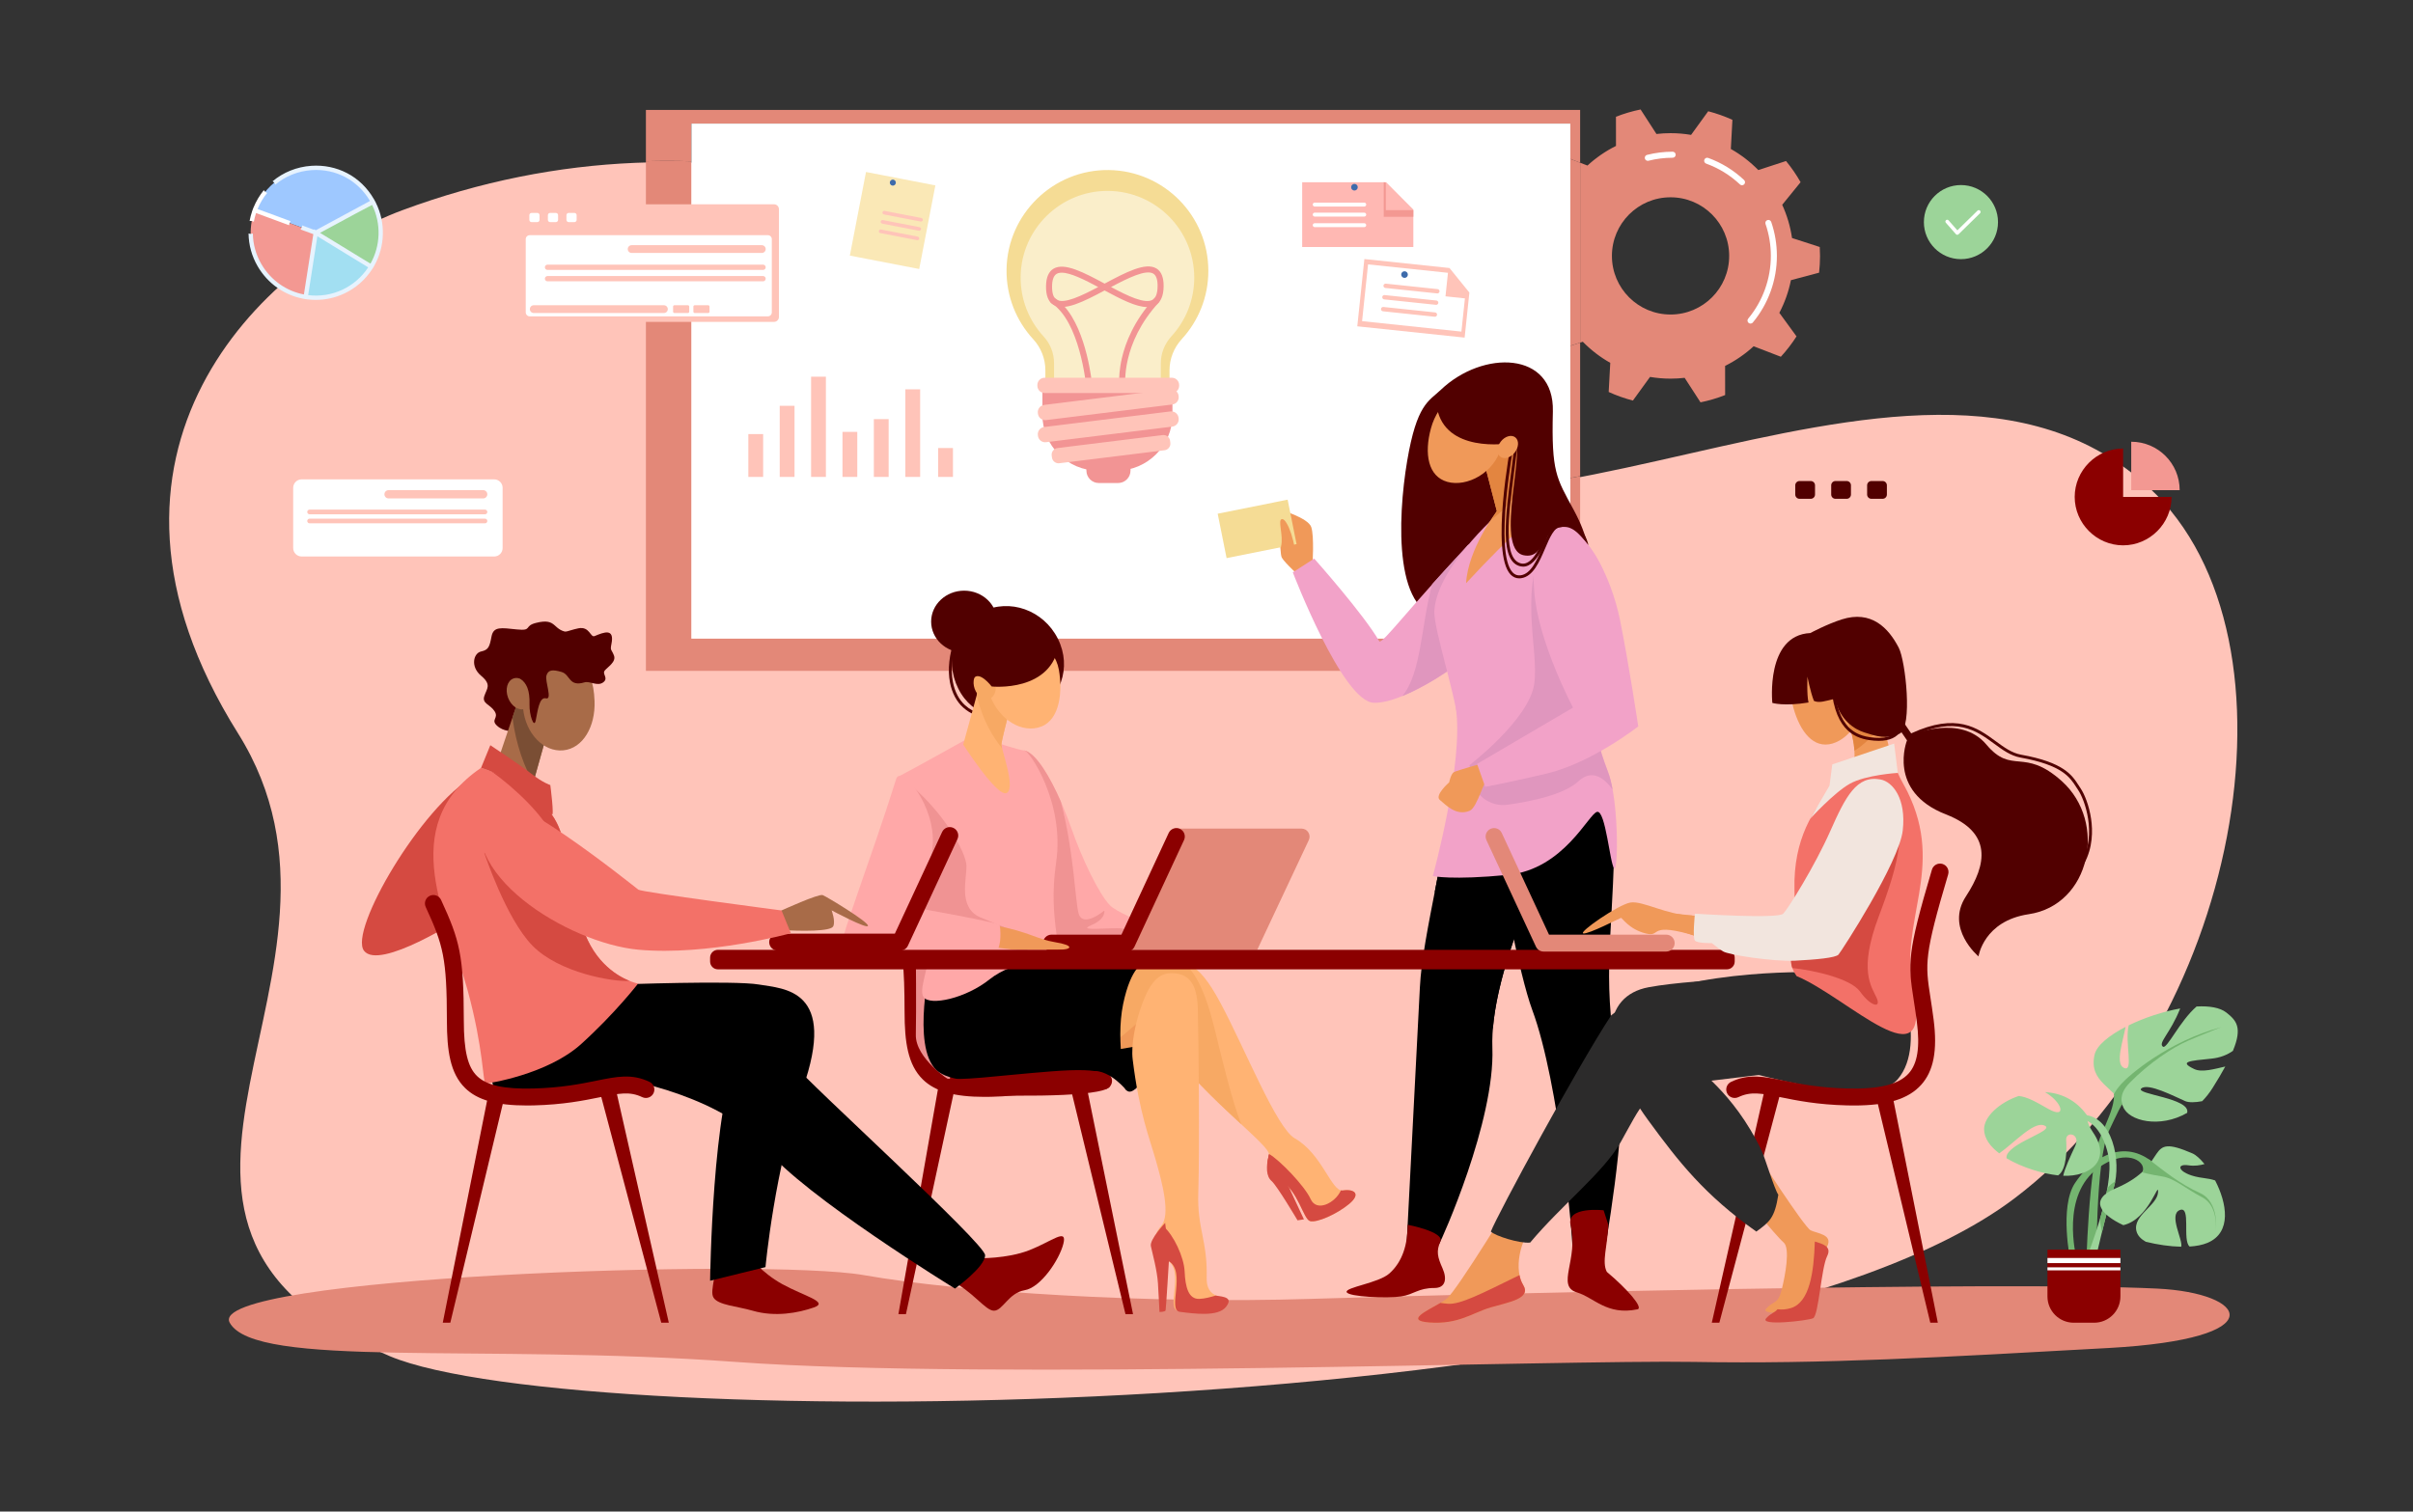 <svg width="699" height="438" viewBox="0 0 699 438" fill="none" xmlns="http://www.w3.org/2000/svg">
<rect x="0" y="0" width="699" height="438" fill="#333333" stroke="none"/>
<g clip-path="url(#clip0)">
<path d="M-1 437.5H699V-1.86265e-06H-1V437.5Z" fill="none"/>
<path d="M116.552 60.916C206.787 27.417 298.499 57.033 360.7 121.538C391.808 153.801 440.013 142.653 489.092 131.506C538.141 120.365 588.063 109.226 622.668 141.416C669.914 185.365 648.272 298.361 583.49 347.303C495.434 413.826 167.391 415.823 112.962 392.996C19.953 353.988 112.368 281.752 68.953 212.506C17.732 130.813 76.676 75.719 116.552 60.916Z" fill="#FFC4B9"/>
<path d="M624.916 373.396C579.746 371.187 426.091 374.927 379.359 376.386C332.627 377.844 278.382 374.461 250.206 369.488C222.029 364.513 59.154 369.911 66.545 383.285C73.936 396.658 139.113 389.268 213.025 394.642C286.936 400.018 453.165 393.97 490.663 394.642C528.158 395.314 562.542 393.298 610.863 390.61C659.184 387.924 651.097 374.675 624.916 373.396" fill="#E38878"/>
<path d="M492.604 116.584L488.01 109.485C486.67 109.639 485.308 109.719 483.926 109.719C481.899 109.719 479.915 109.548 477.981 109.222L473.02 116.07C470.592 115.44 468.247 114.603 466.006 113.583L466.462 105.141C463.526 103.484 460.85 101.421 458.509 99.028L457.737 99.281V47.153L459.858 47.971C462.318 45.708 465.099 43.788 468.123 42.285L468.113 33.831C470.403 32.933 472.789 32.222 475.249 31.722L479.843 38.822C481.183 38.669 482.545 38.587 483.926 38.587C485.952 38.587 487.938 38.759 489.872 39.086L494.833 32.238C497.261 32.868 499.606 33.703 501.847 34.725L501.391 43.165C504.325 44.824 507.001 46.887 509.344 49.28L517.379 46.658C518.954 48.571 520.366 50.624 521.598 52.792L516.271 59.346C517.65 62.354 518.621 65.584 519.115 68.972L527.149 71.571C527.2 72.425 527.228 73.286 527.228 74.154C527.228 75.797 527.133 77.419 526.955 79.016L518.796 81.187C518.124 84.535 516.981 87.711 515.443 90.648L520.417 97.476C519.073 99.575 517.552 101.547 515.877 103.377L507.995 100.336C505.535 102.6 502.754 104.52 499.728 106.023L499.739 114.476C497.45 115.375 495.064 116.084 492.604 116.584V116.584ZM483.926 57.17C474.546 57.17 466.942 64.774 466.942 74.154C466.942 83.534 474.546 91.138 483.926 91.138C493.306 91.138 500.909 83.534 500.909 74.154C500.909 64.774 493.306 57.17 483.926 57.17Z" fill="#E38878"/>
<path d="M507.09 93.765C506.892 93.765 506.694 93.698 506.53 93.562C506.159 93.254 506.108 92.701 506.418 92.33C510.649 87.241 512.98 80.785 512.98 74.154C512.98 70.978 512.462 67.859 511.437 64.886C511.279 64.43 511.523 63.932 511.979 63.775C512.436 63.617 512.935 63.859 513.092 64.316C514.179 67.474 514.73 70.784 514.73 74.154C514.73 81.193 512.256 88.046 507.764 93.448C507.59 93.656 507.34 93.765 507.09 93.765" fill="white"/>
<path d="M504.63 53.68C504.415 53.68 504.199 53.599 504.03 53.442C501.186 50.762 497.891 48.732 494.239 47.408C493.784 47.243 493.549 46.741 493.714 46.286C493.878 45.833 494.38 45.598 494.835 45.763C498.713 47.17 502.212 49.324 505.23 52.168C505.582 52.498 505.598 53.051 505.267 53.403C505.095 53.587 504.863 53.68 504.63 53.68" fill="white"/>
<path d="M477.338 46.6C476.946 46.6 476.591 46.336 476.489 45.939C476.372 45.47 476.656 44.994 477.125 44.876C479.534 44.267 482.028 43.959 484.536 43.959C485.02 43.959 485.411 44.351 485.411 44.834C485.411 45.317 485.02 45.709 484.536 45.709C482.171 45.709 479.823 46 477.552 46.572C477.48 46.591 477.408 46.6 477.338 46.6" fill="white"/>
<path d="M454.901 138.502V100.205L457.736 99.281V137.976C456.791 138.154 455.843 138.331 454.901 138.502V138.502ZM457.736 47.154L454.901 46.06V35.814H200.29V46.745C197.982 46.669 195.66 46.631 193.341 46.631C191.264 46.631 189.19 46.661 187.106 46.722V31.847H457.736V47.154Z" fill="#E38878"/>
<path d="M457.736 194.4H187.106V46.721C189.19 46.66 191.264 46.63 193.341 46.63C195.66 46.63 197.982 46.669 200.29 46.744V185.041H454.901V138.502C455.843 138.33 456.791 138.154 457.736 137.975V194.4" fill="#E38878"/>
<path d="M454.901 100.205V46.06L457.736 47.154V99.281L454.901 100.205Z" fill="#E38878"/>
<path d="M200.291 185.041H454.901V35.813H200.291V185.041Z" fill="white"/>
<path d="M417.403 112.934C429.537 101.384 450.275 101.647 449.837 119.234C449.4 136.822 450.852 138.475 455.845 147.701C473.17 179.714 435.195 177.831 419.357 178.881C403.52 179.931 404.832 150.094 407.632 133.556C410.432 117.019 413.852 116.315 417.403 112.934Z" fill="#510000"/>
<path d="M423.059 213.777C419.169 246.444 412.1 270.592 411.313 286.08C410.525 301.565 407.375 362.544 407.375 362.544C407.375 362.544 416.038 361.938 416.825 360.626C417.613 359.313 433.1 324.928 432.313 303.665C431.525 282.405 447.781 250.077 447.781 250.077L443.861 218.358L423.059 213.777Z" fill="black"/>
<path d="M426.795 227.997L420.712 230.543C419.058 240.901 417.222 250.215 415.612 258.477C425.293 264.735 430.293 285.588 432.437 298.336C433.529 284.07 440.259 266.833 444.435 257.301L426.795 227.997Z" fill="black"/>
<path d="M454.886 210.483C454.886 210.483 467.997 227.208 467.585 246.181C466.961 275.065 463.811 283.311 469.292 313.597C471.432 325.425 464.567 364.119 464.567 364.119C464.567 364.119 458.702 364.578 455.552 363.01C455.815 360.168 451.762 313.919 443.869 292.66C440.046 282.364 434.675 253.531 431.787 236.994C428.9 220.458 428.375 217.045 429.425 217.045C430.475 217.045 454.886 210.483 454.886 210.483" fill="black"/>
<path d="M380.187 164.034C380.187 164.034 380.769 155.381 379.837 152.708C378.902 150.034 370.852 147.702 370.852 147.702C370.852 147.702 370.502 160.069 371.319 161.584C372.136 163.102 376.919 167.419 376.919 167.419L380.187 164.034" fill="#F09959"/>
<path d="M425.451 157.73C407.02 177.569 401.003 185.917 399.603 185.917C395.228 178.194 380.698 161.861 380.698 161.861L374.501 165.844C374.501 165.844 388.82 203.254 397.92 203.641C407.02 204.027 425.516 190.74 425.75 189.214C425.985 187.688 425.451 157.73 425.451 157.73" fill="#F2A2C8"/>
<path d="M406.227 201.702C415.245 198.03 425.575 190.351 425.75 189.214C425.984 187.688 425.451 157.729 425.451 157.729C421.433 162.055 417.926 165.891 414.881 169.246C411.579 181.542 411.796 194.931 406.227 201.702Z" fill="#E096BE"/>
<path d="M444.177 144.669C444.177 144.669 461.815 153.51 465.665 169.161C469.515 184.809 458.123 204.145 456.723 214.463C455.323 224.781 423.125 226.596 423.125 215.551C423.125 204.962 415.057 182.487 415.512 176.761C416.581 163.328 436.216 146.873 436.216 146.873L444.177 144.669Z" fill="#F2A2C8"/>
<path d="M439.052 124.395L446.624 147.745C446.624 147.745 438.539 153.984 424.702 168.994C425.239 159.005 433.608 148.118 433.608 148.118L427.88 126.068L439.052 124.395" fill="#F09959"/>
<path d="M442.583 135.285L439.052 124.395L427.879 126.068L433.607 148.118C433.607 148.118 433.047 149.009 432.223 150.411C437.618 146.405 440.93 141.421 442.583 135.285Z" fill="#E38540"/>
<path d="M434.879 129.665C432.837 137.095 424.929 141.187 419.308 139.641C413.689 138.096 412.486 131.502 414.529 124.072C416.571 116.641 422.783 111.869 428.402 113.414C434.022 114.958 436.921 122.234 434.879 129.665" fill="#F09959"/>
<path d="M421.717 205.081C424.169 220.619 415.064 253.861 415.064 253.861C415.064 253.861 420.494 255.094 436.769 253.519C453.044 251.944 460.219 235.701 462.669 235.248C465.119 234.794 466.377 250.364 467.585 251.594C468.794 252.825 468.978 231.933 465.819 223.719C460.219 209.16 461.314 202.984 463.407 194.164C467.13 178.479 421.717 205.081 421.717 205.081Z" fill="#F2A2C8"/>
<path d="M407.77 354.896C407.77 360.5 406.342 365.574 402.469 369.018C399.319 371.818 389.637 373.008 390.102 374.408C390.569 375.808 402.002 376.251 405.852 375.668C409.702 375.084 410.752 373.218 415.544 373.22C418.687 373.222 419.269 370.667 417.869 367.51C416.469 364.351 415.979 362.606 417.245 359.775C418.51 356.943 407.77 354.896 407.77 354.896Z" fill="#8B0000"/>
<path d="M465.9 354.9C465.665 361.083 463.953 365.685 465.47 368.552C471.327 373.452 476.196 379.019 474.337 379.402C465.47 381.234 461.817 376.011 456.8 374.5C450.643 372.645 457.383 364.91 454.971 354.988C453.629 349.47 464.537 350.702 464.537 350.702L465.9 354.9Z" fill="#8B0000"/>
<path d="M467.142 228.788C466.788 226.849 466.351 225.102 465.819 223.718C460.219 209.16 461.314 202.984 463.407 194.164C463.573 193.467 463.64 192.857 463.619 192.321C464.091 190.75 464.532 189.156 464.919 187.551L463.019 170.394L449.314 154.119C439.043 169.169 445.975 187.894 444.433 198.219C442.893 208.544 425.684 221.709 425.684 221.709L426.244 225.372C427.012 230.396 431.67 233.887 436.705 233.189C443.798 232.204 453.103 230.226 457.244 226.385C461.249 222.666 464.798 225.543 467.142 228.788" fill="#E096BE"/>
<path d="M429.709 221.117C429.709 221.117 422.112 223.244 421.204 223.718C420.295 224.194 419.793 226.705 419.793 226.705C419.793 226.705 415.444 230.482 417.11 231.819C418.776 233.156 421.751 236.54 425.685 234.965C428.099 233.999 429.971 225.128 431.553 225.057C433.137 224.987 429.709 221.117 429.709 221.117Z" fill="#F09959"/>
<path d="M451.225 152.134C459.355 152.365 466.728 167.009 469.297 179.714C471.866 192.421 474.57 210.483 474.57 210.483C474.57 210.483 461.095 221.117 447.78 224.225C436.164 226.938 430.235 227.997 430.235 227.997L427.879 221.366L455.67 205.044C455.67 205.044 445.451 185.794 444.434 171.269C443.419 156.744 445.045 151.959 451.225 152.134" fill="#F2A2C8"/>
<path d="M375.589 157.661L355.321 161.728L352.74 148.857L373.008 144.788L375.589 157.661" fill="#F5DC95"/>
<path d="M375.312 162.984C375.59 157.661 372.953 150.4 371.437 150.411C369.92 150.421 371.903 155.169 371.087 158.319C370.645 160.025 375.312 162.984 375.312 162.984" fill="#F09959"/>
<path d="M416.019 115.735C416.47 130.319 433.503 129.201 438.17 128.302C442.837 127.402 432.488 159.068 441.378 160.895C447.905 162.238 446.435 152.026 453.687 152.709C456.895 153.01 460.119 157.969 460.119 157.969C460.119 157.969 459.637 154.916 457.187 152.709C454.737 150.502 448.313 136.969 446.624 127.285C444.937 117.602 433.503 111.339 430.12 111.146C426.737 110.952 418.453 114.802 418.453 114.802L416.019 115.735" fill="#510000"/>
<path d="M441.226 164.195C440.995 164.195 440.762 164.171 440.524 164.12C437.679 163.515 436.3 160.524 436.182 154.71C436.081 149.726 436.905 143.33 437.777 136.559C438.13 133.824 438.494 130.994 438.795 128.254C438.82 128.021 439.028 127.851 439.264 127.878C439.499 127.902 439.668 128.114 439.642 128.348C439.341 131.094 438.975 133.929 438.624 136.668C436.935 149.77 435.341 162.144 440.701 163.287C440.867 163.322 441.033 163.34 441.2 163.34C444.278 163.34 447.05 157.341 448.665 151.496C448.728 151.27 448.962 151.137 449.19 151.2C449.417 151.263 449.55 151.497 449.487 151.723C448.42 155.58 445.552 164.195 441.226 164.195" fill="#510000"/>
<path d="M440.087 167.585C439.118 167.585 438.273 167.209 437.567 166.465C431.761 160.326 437.503 129.53 437.749 128.223C437.793 127.99 438.017 127.839 438.248 127.883C438.479 127.927 438.631 128.149 438.588 128.38C438.528 128.697 432.678 160.055 438.187 165.879C438.827 166.556 439.587 166.826 440.506 166.705C443.521 166.306 445.261 162.215 446.797 158.606C448.286 155.104 449.688 151.797 452.184 151.884C452.42 151.893 452.604 152.091 452.595 152.325C452.588 152.56 452.39 152.751 452.154 152.737C452.133 152.735 452.114 152.735 452.093 152.735C450.222 152.735 448.939 155.75 447.581 158.939C445.957 162.759 444.114 167.088 440.616 167.55C440.437 167.573 440.261 167.585 440.087 167.585" fill="#510000"/>
<path d="M438.8 131.104C437.6 132.651 435.718 133.2 434.598 132.33C433.478 131.462 433.545 129.502 434.745 127.955C435.944 126.408 437.826 125.859 438.946 126.729C440.066 127.597 440.001 129.557 438.8 131.104" fill="#F09959"/>
<path d="M306.454 185.105C310.612 193.421 307.17 202.997 298.991 206.379C290.758 209.785 281.756 207.851 277.598 199.535C273.44 191.221 276.527 181.249 284.497 177.265C292.465 173.28 302.295 176.79 306.454 185.105Z" fill="#510000"/>
<path d="M284.037 207.379C283.12 207.379 281.31 207.055 279.011 205.013C277.122 203.34 275.768 200.773 275.196 197.785C274.471 194.014 274.944 189.681 276.596 184.902C276.673 184.679 276.914 184.562 277.138 184.639C277.36 184.716 277.478 184.958 277.401 185.18C275.798 189.816 275.337 194.002 276.032 197.624C276.571 200.428 277.829 202.825 279.576 204.376C282.493 206.964 284.448 206.493 284.469 206.488C284.695 206.429 284.929 206.562 284.99 206.787C285.052 207.013 284.922 207.246 284.696 207.309C284.668 207.318 284.437 207.379 284.037 207.379" fill="#510000"/>
<path d="M296.754 217.464C301.487 218.525 307.462 231.676 310.388 240.102C313.338 248.6 318.342 259.142 321.618 262.416C324.892 265.692 346.417 273.286 346.417 273.286C346.417 273.286 293.236 273.389 294.325 273.284C295.415 273.179 296.754 217.464 296.754 217.464" fill="#FFA8A8"/>
<path d="M324.987 269.061C322.076 268.645 311.573 269.998 316.044 268.125C320.515 266.254 319.892 263.862 319.892 263.862C319.892 263.862 313.549 269.165 312.406 264.527C311.419 260.53 311.041 246.413 307.298 232.262C304.205 225.247 300.158 218.227 296.754 217.464C296.754 217.464 296.635 222.447 296.437 229.433C297.743 244.89 299.96 267.602 300.522 273.328C307.571 273.338 319.367 273.328 329.237 273.314L335.802 273.001C335.802 273.001 327.899 269.478 324.987 269.061" fill="#F09393"/>
<path d="M279.353 214.55C279.353 214.55 264.298 222.96 260.789 224.751C257.281 226.539 270.621 279.048 273.589 281.298C276.555 283.549 302.677 281.685 305.65 278.85C308.625 276.015 303.368 267.314 305.943 249.893C308.515 232.47 298.092 217.43 296.754 217.464C295.415 217.497 286.675 214.55 286.675 214.55H279.353" fill="#FFA8A8"/>
<path d="M273.589 281.299C276.556 283.549 295.247 283.598 303.205 281.124C304.102 280.844 308.18 279.22 308.274 277.692C307.315 277.512 303.502 277.97 301.955 277.613C296.574 276.378 293.609 269.712 293.609 269.712C293.609 269.712 290.647 268.644 284.018 265.837C277.389 263.03 280.119 254.529 279.963 250.786C279.805 247.043 273.411 234.798 261.401 225.518L260.3 226.011C259.442 234.544 270.844 279.216 273.589 281.299" fill="#F09393"/>
<path d="M377.019 240.102H340.77L324.259 275.235H364.19L379.135 243.432C379.863 241.882 378.733 240.102 377.019 240.102Z" fill="#E38878"/>
<path d="M326.42 275.734H304.606C303.253 275.734 302.156 274.637 302.156 273.284C302.156 271.931 303.253 270.834 304.606 270.834H324.857L338.547 241.369C339.118 240.141 340.575 239.609 341.802 240.179C343.029 240.75 343.561 242.206 342.99 243.432L328.64 274.316C328.24 275.181 327.373 275.734 326.42 275.734" fill="#8B0000"/>
<path d="M288.592 268.23C298.056 269.997 300.381 272.169 305.54 273C311.387 273.943 310.692 275.235 306.349 275.235C302.007 275.235 291.092 275.405 287.347 274.572C283.601 273.74 288.592 268.23 288.592 268.23" fill="#F09959"/>
<path d="M259.606 225.736C252.354 248.923 242.073 275.234 243.711 275.234C245.349 275.234 286.992 276.918 288.63 275.516C290.268 274.114 289.799 268.733 289.567 268.031C289.332 267.33 265.891 263.17 265.891 263.17C265.891 263.17 268.978 257.153 270.148 245.397C271.317 233.64 260.982 221.338 259.606 225.736Z" fill="#FFA8A8"/>
<path d="M284.868 194.4L279.026 215.749C279.026 215.749 288.896 231.157 291.611 229.789C294.325 228.419 290.093 217.264 290.093 215.749C290.093 214.233 294.325 198.592 294.325 198.592L284.868 194.4" fill="#FFB373"/>
<path d="M290.296 216.837C290.17 216.331 290.093 215.951 290.093 215.748C290.093 214.233 294.325 198.591 294.325 198.591L284.867 194.4L282.934 201.465C284.622 208.762 287.669 213.622 290.296 216.837Z" fill="#F7A964"/>
<path d="M306.727 194.047C307.84 200.237 307.107 208.46 301.61 210.549C296.112 212.641 289.491 208.64 286.819 201.617C284.149 194.593 286.439 187.205 291.938 185.113C297.435 183.024 305.397 186.652 306.727 194.047" fill="#FFB373"/>
<path d="M288.123 197.531C288.893 199.694 288.224 201.91 286.628 202.478C285.032 203.045 283.113 201.752 282.343 199.587C281.573 197.424 282.241 195.209 283.837 194.64C285.433 194.073 287.353 195.366 288.123 197.531Z" fill="#F7A964"/>
<path d="M306.792 186.27C304.919 200.796 287.27 198.924 287.27 198.924C287.27 198.924 283.63 194.139 281.992 196.649C280.354 199.158 284.264 181.921 294.391 181.379C297.72 181.2 306.792 186.27 306.792 186.27Z" fill="#510000"/>
<path d="M288.853 180.127C288.853 185.082 284.572 189.096 279.292 189.096C274.014 189.096 269.734 185.082 269.734 180.127C269.734 175.175 274.014 171.158 279.292 171.158C284.572 171.158 288.853 175.175 288.853 180.127Z" fill="#510000"/>
<path d="M260.252 380.79H262.438L276.554 315.39H271.745L260.252 380.79Z" fill="#8B0000"/>
<path d="M328.214 380.79H326.028L309.601 313.079H314.41L328.214 380.79" fill="#8B0000"/>
<path d="M285.194 317.84C276.437 317.84 270.889 316.269 267.349 312.82C262.962 308.544 262.053 301.922 262.039 293.295C262.029 286.505 261.868 282.083 261.5 278.507C261.362 277.162 262.34 275.958 263.686 275.819C265.032 275.681 266.236 276.659 266.374 278.005C266.759 281.754 266.929 286.323 266.939 293.286C266.953 302.031 268.063 306.674 270.768 309.309C273.546 312.015 278.565 313.129 287.04 312.918C295.225 312.715 300.86 311.57 305.385 310.65C311.34 309.44 315.642 308.565 320.743 311.003C321.965 311.588 322.481 313.049 321.898 314.27C321.314 315.492 319.851 316.008 318.631 315.424C315.01 313.695 311.937 314.319 306.362 315.452C301.645 316.411 295.778 317.602 287.161 317.816C286.489 317.832 285.832 317.84 285.194 317.84" fill="#8B0000"/>
<path d="M265.3 275.516L278.704 276.075L275.136 313.08C275.136 313.08 265.144 306.703 265.3 299.84C265.457 292.978 265.3 275.516 265.3 275.516Z" fill="#EC9090"/>
<path d="M331.467 278.964C342.8 277.244 346.651 277.786 353.588 290.696C360.524 303.604 369.757 326.846 375.066 329.849C383.062 334.369 385.711 345.452 388.994 344.955C392.277 344.456 394.391 345.907 390.818 348.877C387.246 351.845 381.476 354.373 379.504 353.847C377.532 353.32 376.001 344.796 370.849 342.029C365.697 339.26 367.245 336.987 367.583 334.539C367.921 332.091 352.544 320.821 340.95 306.803C333.868 298.237 330.219 292.584 329.678 287.46C329.137 282.336 331.467 278.964 331.467 278.964" fill="#FFB373"/>
<path d="M359.563 325.773C356.931 319.095 354.29 308.074 351.809 297.969C348.279 283.598 344.579 280.187 342.236 278.654C339.403 277.944 336.046 278.269 331.467 278.964C331.467 278.964 329.137 282.336 329.678 287.46C330.219 292.584 333.868 298.237 340.95 306.803C347.054 314.183 354.206 320.801 359.563 325.773" fill="#F7A964"/>
<path d="M334.918 290.325C334.918 290.325 331.903 313.079 329.094 315.392C327.087 317.046 325.664 317.156 324.259 310.37C322.855 303.583 326.443 278.256 326.443 278.256L334.918 290.325Z" fill="black"/>
<path d="M332.515 302.638L304.605 307.328L320.363 284.734L332.354 282.293L339.544 283.946L332.515 302.638" fill="#F09959"/>
<path d="M367.583 334.539C366.678 338.186 366.787 340.881 368.36 342.232C369.931 343.581 375.871 353.619 375.871 353.619L377.723 353.337L373.437 344.153L367.583 334.539Z" fill="#D54A41"/>
<path d="M379.504 353.847C381.476 354.373 387.246 351.845 390.818 348.877C394.391 345.907 392.277 344.456 388.994 344.955C388.811 344.983 388.627 344.971 388.445 344.927C386.805 348.59 381.412 351.337 379.672 347.468C377.946 343.634 370.558 336.002 367.581 334.369C367.588 334.429 367.59 334.486 367.583 334.539C367.245 336.987 365.696 339.26 370.848 342.029C376 344.796 377.532 353.32 379.504 353.847" fill="#D54A41"/>
<path d="M274.503 279.876C264.601 297.645 271.365 308.938 283.4 310.09C295.434 311.239 314.432 309.043 325.506 299.84C336.582 290.638 345.672 280.907 344.403 279.456C343.132 278.003 274.503 279.876 274.503 279.876Z" fill="#F7A964"/>
<path d="M330.199 292.838C332.226 286.755 334.564 282.088 339.089 282.002C343.847 281.915 346.775 284.389 346.978 292.173C347.22 301.443 347.547 332.141 347.118 345.791C346.794 356.125 349.806 359.433 349.551 370.204C349.36 378.317 358.008 374.218 354.668 378.427C352.37 381.32 345.531 380.373 341.331 379.839C337.588 379.363 343.268 368.146 338.088 365.146C333.643 362.574 333.556 358.395 336.363 355.233C339.17 352.069 336.674 342.711 334.803 336.159C332.931 329.609 330.028 322.522 328.122 307.032C327.578 302.615 328.96 296.553 330.199 292.838" fill="#FFB373"/>
<path d="M352.164 375.41C350.731 375.848 348.964 376.331 347.425 376.382C344.305 376.485 343.369 373.053 343.162 368.393C342.98 364.322 340.025 357.912 336.992 355.313C336.936 355.387 336.88 355.46 336.819 355.529C334.012 358.691 334.099 362.87 338.544 365.442C343.724 368.442 338.044 379.659 341.787 380.135C345.987 380.669 352.826 381.616 355.124 378.723C357.296 375.988 354.6 375.771 352.164 375.41" fill="#D54A41"/>
<path d="M337.52 354.369C337.52 354.369 332.97 359.12 333.387 361.096C333.803 363.071 335.205 368.062 335.439 371.911C335.674 375.757 335.882 380.174 335.882 380.174C335.882 380.174 337.52 380.174 337.65 379.709C337.781 379.245 338.691 364.071 338.691 364.071L337.52 354.369" fill="#D54A41"/>
<path d="M269.734 278.255C269.734 278.255 263.861 303.181 271.281 310.09C278.701 316.999 309.515 310.784 316.772 310.37C321.686 310.09 326.443 316.087 326.443 316.087C326.443 316.087 323.011 302.18 325.351 290.95C327.69 279.72 331.467 278.964 331.467 278.964L326.443 278.255H269.734Z" fill="black"/>
<path d="M268.404 271.738C270.915 277.067 265.7 286.27 267.527 288.921C269.356 291.573 279.819 289.292 286.675 283.775C293.532 278.255 306.508 277.042 306.508 277.042L268.404 271.738" fill="#FFA8A8"/>
<path d="M279.026 317.154C299.771 317.933 321.607 317.566 321.607 314.473C321.607 311.383 320.671 309.199 304.606 310.447C288.541 311.694 277.623 313.411 272.787 312.319C267.952 311.227 279.026 317.154 279.026 317.154Z" fill="#8B0000"/>
<path d="M500.251 280.882H207.962C206.715 280.882 205.703 279.87 205.703 278.623V277.494C205.703 276.246 206.715 275.235 207.962 275.235H500.251C501.499 275.235 502.51 276.246 502.51 277.494V278.623C502.51 279.87 501.499 280.882 500.251 280.882Z" fill="#8B0000"/>
<path d="M539.089 199.547C541.098 206.633 536.189 213.934 530.781 215.469C525.375 217.002 521.517 212.187 519.506 205.102C517.497 198.016 520.251 191.03 525.657 189.495C531.065 187.962 537.078 192.461 539.089 199.547Z" fill="#F09959"/>
<path d="M508.771 334.044C508.771 334.044 522.63 355.569 524.5 356.503C526.373 357.439 531.052 357.674 529.297 361.183C527.542 364.691 526.84 378.495 525.202 379.197C523.566 379.899 509.527 381.537 511.633 379.197C513.74 376.857 515.035 378.028 516.097 373.816C517.159 369.605 518.652 361.65 516.664 360.014C514.674 358.376 502.51 343.635 502.51 343.635L508.771 334.044" fill="#F09959"/>
<path d="M439.024 346.087C439.024 346.087 422.178 373.851 419.058 376.346C415.94 378.842 405.645 382.587 414.067 383.21C422.49 383.834 426.546 380.403 431.849 378.842C437.151 377.282 443.703 376.346 441.208 372.291C438.712 368.237 439.748 359.384 445.128 353.768C450.509 348.152 439.024 346.087 439.024 346.087" fill="#F09959"/>
<path d="M524.989 281.707C524.989 281.707 483.288 280.616 466.754 294.184C457.084 308.847 433.688 352.107 431.87 356.874C433.117 358.122 440.137 360.374 443.257 360.061C452.46 349.088 464.623 339.602 469.461 330.995C475.422 320.388 477.259 315.086 486.93 314.15C496.6 313.213 518.437 310.095 524.989 310.095C531.539 310.095 524.989 281.707 524.989 281.707Z" fill="#2C2B2B"/>
<path d="M561.354 383.285H559.168L543.493 317.886H548.302L561.354 383.285Z" fill="#8B0000"/>
<path d="M495.873 383.285H498.06L516.047 315.574H511.238L495.873 383.285Z" fill="#8B0000"/>
<path d="M548.745 278.85L524.501 283.035C524.501 283.035 492.284 283.33 477.558 286.074C464.158 288.57 462.184 303.793 477.558 324.757C486.29 336.665 493.673 346.164 508.772 356.875C512.613 354.055 514.082 352.988 515.144 346.203C514.05 344.705 511.222 335.327 510.344 333.491C501.993 316.033 490.845 309.684 490.691 307.967C492.562 304.926 540.268 323.82 549.753 312.706C558.81 302.094 548.745 278.85 548.745 278.85" fill="#2C2B2B"/>
<path d="M549.753 223.963C543.368 223.065 536.865 224.28 530.781 228.683C525.467 234.101 519.454 243.035 519.823 257.771C520.29 276.488 516.927 277.69 520.435 282.837C535.073 288.881 560.105 314.849 554.211 287.009C549.941 266.85 563.571 251.825 552.576 229.463C551.68 227.643 550.562 225.878 549.753 223.963" fill="#F37168"/>
<path d="M519.818 264.815C519.534 274.573 518.155 277.447 519.209 280.506C525.176 281.115 536.091 283.504 538.819 287.322C541.938 291.688 545.058 292.313 543.602 289.09C542.146 285.866 538.3 281.29 544.227 265.589C550.152 249.888 552.961 239.281 547.137 228.363L519.818 264.815Z" fill="#D54A41"/>
<path d="M549.754 223.963C545.821 214.655 544.855 204.197 544.855 204.197L534.562 207.238C534.562 207.238 540.41 220.339 534.796 225.018C533.603 226.012 532.217 227.22 530.782 228.683C536.865 224.28 543.368 223.065 549.754 223.963" fill="#F09959"/>
<path d="M545.165 206.675C544.556 206.132 543.793 205.455 542.992 204.746L534.595 207.228L534.578 207.273C534.781 207.737 536.919 212.728 537.201 217.528C539.703 216.009 542.442 213.535 545.575 209.211C545.405 208.252 545.27 207.396 545.165 206.675Z" fill="#E38540"/>
<path d="M542.516 226.889C531.914 230.598 533.09 241.768 523.332 258.241C518.282 266.765 513.592 266.637 513.592 266.637C513.592 266.637 501.749 266.733 487.424 264.982C478.453 263.884 477.885 266.555 484.123 268.786C496.706 273.284 509.763 278.126 520.291 276.957C530.819 275.786 548.824 248.925 549.753 241.932C551.038 232.262 547.855 225.022 542.516 226.889" fill="#F09959"/>
<path d="M537.059 320.337C536.401 320.337 535.727 320.329 535.036 320.311C526.419 320.098 520.551 318.906 515.835 317.947C510.259 316.815 507.186 316.19 503.565 317.921C502.346 318.503 500.883 317.987 500.3 316.766C499.715 315.544 500.232 314.083 501.453 313.498C506.554 311.061 510.858 311.936 516.811 313.145C521.338 314.065 526.972 315.21 535.156 315.413C544.374 315.64 550.012 314.258 552.893 311.064C555.465 308.212 556.223 303.457 555.276 296.098C554.956 293.606 554.636 291.534 554.354 289.707C553.559 284.578 553.036 281.188 553.684 275.965C554.286 271.094 555.903 264.598 559.644 251.993C560.029 250.696 561.394 249.958 562.691 250.343C563.988 250.728 564.728 252.091 564.343 253.388C557.341 276.966 557.696 279.269 559.196 288.958C559.483 290.815 559.809 292.92 560.136 295.473C561.279 304.355 560.132 310.352 556.531 314.345C552.819 318.461 546.768 320.337 537.059 320.337Z" fill="#8B0000"/>
<path d="M440.168 369.488C428.991 374.953 422.976 378.087 419.392 377.788C418.547 377.718 417.845 377.631 417.257 377.54C413.27 379.895 406.907 382.679 414.067 383.21C422.489 383.834 426.546 380.403 431.848 378.842C437.152 377.282 443.703 376.346 441.207 372.291C440.729 371.514 440.381 370.561 440.168 369.488" fill="#D54A41"/>
<path d="M525.72 359.76C525.446 368.609 524.229 377.379 518.816 379.036C517.383 379.475 516.074 379.538 514.917 379.384C514.067 380.436 513.027 380.448 511.633 381.997C509.527 384.337 523.566 382.699 525.202 381.997C526.84 381.295 527.542 367.491 529.297 363.982C530.739 361.1 527.838 360.426 525.72 359.76Z" fill="#D54A41"/>
<path d="M482.665 275.734H447.156C446.202 275.734 445.336 275.181 444.935 274.316L430.585 243.432C430.014 242.206 430.546 240.75 431.773 240.179C433.002 239.609 434.458 240.141 435.028 241.369L448.718 270.834H482.665C484.019 270.834 485.115 271.931 485.115 273.284C485.115 274.637 484.019 275.734 482.665 275.734" fill="#E38878"/>
<path d="M490.094 265.29C482.919 265.187 475.803 260.91 472.268 261.534C468.733 262.157 457.19 270.164 458.646 270.477C460.102 270.788 469.253 266.046 469.565 265.972C469.876 265.901 471.852 269.259 476.74 270.491C481.628 271.725 476.775 266.828 491.925 271.404C501.775 274.379 490.094 265.29 490.094 265.29" fill="#F09959"/>
<path d="M548.697 215.469L549.753 223.963C549.753 223.963 540.467 224.515 535.847 227.115C531.227 229.714 524.409 237.225 524.409 237.225L529.979 227.635L530.781 221.499L548.697 215.469Z" fill="#F2E5DE"/>
<path d="M544.746 225.867C537.849 224.574 534.659 230.753 530.188 240.84C525.716 250.927 518.083 263.177 516.566 264.757C515.048 266.336 490.986 264.757 490.986 264.757C490.986 264.757 490.258 271.724 490.986 272.555C491.712 273.386 495.872 273.283 495.872 273.283C495.872 273.283 497.536 274.611 499.095 275.663C500.656 276.715 513.862 278.691 519.997 278.379C526.131 278.066 531.747 277.546 532.578 276.61C533.411 275.675 550.152 249.887 551.193 240.632C552.233 231.378 548.265 226.527 544.746 225.867" fill="#F2E5DE"/>
<path d="M524.41 183.44C511.367 184.065 513.413 203.686 513.413 203.686C513.413 203.686 516.801 204.733 523.897 203.562C523.351 201.457 523.585 196.075 523.585 196.075C523.585 196.075 524.409 200.443 525.456 203.095C526.957 203.782 528.653 203.172 531.539 202.475C533.021 208.709 537.209 211.344 540.075 212.245C543.243 213.241 546.596 214.428 550.339 212.557C554.082 210.684 552.024 191.552 550.036 187.705C547.053 181.928 542.093 176.761 533.515 179.489C529.213 180.859 524.41 183.44 524.41 183.44" fill="#510000"/>
<path d="M547.09 206.743L552.423 214.532C552.423 214.532 546.513 229.299 563.7 235.987C577.161 241.227 575.575 250.458 569.492 259.742C563.411 269.026 573.132 277.133 573.132 277.133C573.132 277.133 574.614 266.849 587.694 264.908C605.528 262.262 610.577 238.318 597.258 226.347C586.235 216.44 582.882 224.644 575.419 215.754C567.959 206.864 553.875 212.868 553.875 212.868L548.713 205.34L547.09 206.743" fill="#510000"/>
<path d="M603.392 250.418C603.324 250.418 603.254 250.4 603.188 250.365C602.981 250.252 602.906 249.993 603.02 249.786C607.514 241.572 603.846 231.619 602.001 228.924C601.807 228.639 601.621 228.35 601.425 228.046C599.612 225.214 597.357 221.692 585.329 219.527C582.446 219.009 580.11 217.292 577.636 215.476C572.505 211.71 566.688 207.441 554.053 213.255C553.839 213.355 553.585 213.26 553.487 213.047C553.389 212.833 553.482 212.579 553.697 212.481C566.789 206.456 572.82 210.884 578.14 214.79C580.532 216.545 582.793 218.204 585.479 218.689C597.873 220.92 600.241 224.616 602.145 227.586C602.335 227.885 602.517 228.168 602.705 228.441C603.816 230.067 605.19 233.432 605.751 237.288C606.24 240.63 606.29 245.584 603.767 250.196C603.69 250.337 603.543 250.418 603.392 250.418" fill="#510000"/>
<path d="M544.243 214.676C543.392 214.676 542.472 214.603 541.481 214.454C536.935 213.773 530.836 211.189 530.356 196.662C530.348 196.425 530.533 196.229 530.768 196.221C531.011 196.21 531.2 196.397 531.209 196.634C531.406 202.647 532.602 207.097 534.758 209.862C536.399 211.966 538.576 213.157 541.607 213.611C545.851 214.248 548.667 213.46 549.974 211.271C550.095 211.07 550.357 211.003 550.559 211.124C550.762 211.245 550.826 211.507 550.706 211.708C549.526 213.682 547.358 214.676 544.243 214.676" fill="#510000"/>
<path d="M137.193 224.984C122.054 233.641 100.999 269.623 105.444 275.496C109.889 281.367 133.752 265.927 133.752 265.927L137.193 224.984" fill="#D54A41"/>
<path d="M165.475 183.257C159.694 183.099 161.839 178.803 155.192 180.518C151.697 181.421 154.277 182.858 149.737 182.391C145.196 181.922 142.962 181.454 142.39 184.417C141.818 187.382 141.541 188.318 139.357 188.785C137.174 189.252 136.188 193.153 139.357 195.804C142.527 198.455 140.986 199.547 140.284 201.731C139.583 203.915 141.975 204.071 143.274 206.098C144.574 208.126 142.078 208.509 143.95 210.268C145.821 212.025 148.447 211.869 148.447 211.869L156.326 196.761L165.475 183.257" fill="#510000"/>
<path d="M283.245 364.594C283.245 364.594 291.668 364.828 298.218 362.254C304.768 359.68 309.213 355.704 308.044 360.381C306.875 365.061 301.494 373.088 296.815 373.87C292.135 374.652 290.497 379.801 287.925 379.801C285.35 379.801 281.607 373.87 275.057 370.907C269.086 368.207 283.245 364.594 283.245 364.594" fill="#8B0000"/>
<path d="M216.871 363.803C216.871 363.803 220.415 368.688 226.579 372.086C232.945 375.595 240.292 377.284 235.737 378.871C231.183 380.459 224.522 381.692 218.028 379.806C213.471 378.483 208.13 378.206 206.72 376.054C205.309 373.901 208.38 368.495 207.103 360.417C206.079 353.944 216.871 363.803 216.871 363.803Z" fill="#8B0000"/>
<path d="M177.433 285.288C177.433 285.288 226.222 303.557 230.154 308.665C234.084 313.771 285.368 360.293 285.368 363.723C285.368 367.155 276.634 373.395 276.634 373.395C276.634 373.395 232.649 346.41 221.731 332.685C210.811 318.958 184.164 312.341 169.998 311.071C155.831 309.799 177.433 285.288 177.433 285.288" fill="black"/>
<path d="M179.304 285.289C179.304 285.289 212.684 284.041 219.859 285.289C227.034 286.537 242.771 286.522 232.478 315.574C224.409 338.345 221.747 367.175 221.747 367.175L205.703 371.116C205.703 371.116 206.34 319.275 213.994 305.473C208.421 306.392 198.188 308.184 184.006 312.24C157.699 319.764 143.274 315.996 143.274 315.996L139.357 302.269L179.304 285.289Z" fill="black"/>
<path d="M151.431 199.108L143.275 223.205L153.579 229.99L159.418 209.169L151.431 199.108" fill="#A86B48"/>
<path d="M154.5 226.703L159.418 209.168L151.431 199.108L148.447 207.922C149.477 215.883 151.964 222.468 154.5 226.703" fill="#7A4E34"/>
<path d="M172.234 203.187C172.499 210.516 168.899 216.86 163.177 217.423C157.455 217.988 152.233 212.528 151.513 205.229C150.793 197.932 154.848 191.558 160.57 190.993C166.293 190.43 171.817 191.621 172.234 203.187Z" fill="#A86B48"/>
<path d="M139.358 222.504C114.323 239.41 129.894 266.731 135.391 286.697C140.073 303.702 139.921 313.979 140.622 313.979C141.324 313.979 158.542 311.405 168.368 302.515C178.195 293.625 184.838 285.014 184.838 285.014C184.838 285.014 172.248 282.772 168.134 266.486C166.045 258.219 166.995 253.731 162.233 240.628C157.472 227.528 139.358 222.504 139.358 222.504" fill="#F37168"/>
<path d="M139.357 222.503L142.039 215.942C142.039 215.942 150.54 221.558 153.932 224.209C157.325 226.861 159.417 227.485 159.417 227.485C159.417 227.485 160.643 236.89 159.847 236.036C149.814 225.282 139.357 222.503 139.357 222.503" fill="#D54A41"/>
<path d="M128.262 383.285H130.448L146.123 317.886H141.314L128.262 383.285Z" fill="#8B0000"/>
<path d="M193.742 383.285H191.556L173.57 315.574H178.379L193.742 383.285Z" fill="#8B0000"/>
<path d="M152.613 320.335C143.856 320.335 138.309 318.764 134.769 315.315C130.38 311.039 129.472 304.417 129.459 295.79C129.431 277.651 128.428 273.901 123.322 262.825C122.755 261.597 123.292 260.141 124.521 259.574C125.75 259.009 127.205 259.544 127.772 260.774C133.169 272.482 134.33 276.785 134.359 295.783C134.372 304.526 135.482 309.169 138.188 311.804C140.964 314.51 145.982 315.624 154.459 315.413C162.644 315.21 168.278 314.065 172.805 313.145C178.758 311.935 183.061 311.06 188.163 313.498C189.384 314.083 189.9 315.544 189.316 316.765C188.733 317.987 187.27 318.503 186.05 317.92C182.43 316.19 179.357 316.814 173.781 317.947C169.065 318.906 163.197 320.097 154.58 320.311C153.907 320.328 153.251 320.335 152.613 320.335" fill="#8B0000"/>
<path d="M260.786 275.45H225.275C223.922 275.45 222.825 274.354 222.825 273C222.825 271.647 223.922 270.55 225.275 270.55H259.222L272.914 241.085C273.484 239.858 274.94 239.325 276.167 239.895C277.395 240.466 277.927 241.921 277.357 243.15L263.007 274.032C262.606 274.897 261.738 275.45 260.786 275.45" fill="#8B0000"/>
<path d="M140.285 247.119C140.285 247.119 146.524 266.149 154.245 274.025C161.965 281.902 177.504 284.55 182.369 284.24C178.491 282.681 171.104 278.243 168.134 266.486C166.045 258.219 166.995 253.731 162.234 240.629C158.699 230.904 147.808 225.629 142.429 223.557C149.143 228.38 157.537 236.32 160.116 242.363C162.979 249.07 140.285 247.119 140.285 247.119" fill="#D54A41"/>
<path d="M226.399 263.819C226.399 263.819 237.16 258.907 238.33 259.374C239.499 259.843 251.431 267.048 251.431 268.241C251.431 269.435 240.903 263.793 240.903 263.793C240.903 263.793 242.074 266.911 241.372 268.408C240.67 269.902 232.576 269.902 225.275 269.435C217.976 268.968 226.399 263.819 226.399 263.819" fill="#A86B48"/>
<path d="M140.628 232.418C130.708 252.751 164.738 273.363 184.927 275.195C205.117 277.029 229.102 270.421 229.102 270.421L226.398 263.82C226.398 263.82 185.951 258.542 184.927 257.802C183.903 257.063 144.262 224.972 140.628 232.418" fill="#F37168"/>
<path d="M153.527 199.794C154.447 202.213 153.773 204.712 152.021 205.379C150.27 206.045 148.105 204.624 147.186 202.206C146.266 199.787 146.94 197.288 148.691 196.622C150.443 195.957 152.608 197.376 153.527 199.794Z" fill="#A86B48"/>
<path d="M172.248 184.314C174.989 183.17 178.076 181.945 177.12 186.601C176.705 188.63 177.12 188.057 177.848 189.93C178.576 191.801 176.014 193.271 175.183 194.31C174.35 195.35 176.394 196.48 174.73 197.728C173.066 198.976 170.872 197.266 169.322 197.728C164.695 199.109 165.267 195.469 162.667 194.713C160.068 193.955 158.793 194.072 158.3 195.736C157.806 197.401 160.12 202.875 158.144 202.355C156.168 201.835 155.723 206.254 155.192 208.751C154.66 211.246 153.305 207.027 153.392 204.173C153.527 199.795 152.44 197.955 150.827 196.73C149.214 195.505 148.528 184.367 156.327 183.95C164.125 183.534 164.175 182.781 167.503 182.078C170.83 181.374 170.999 184.836 172.248 184.314" fill="#510000"/>
<path d="M609.486 311.517C614.457 316.057 612.296 320.598 608.619 329.03C604.944 337.461 604.295 368.595 604.295 368.595L607.323 368.163C607.323 368.163 606.89 336.164 610.998 327.516C615.107 318.867 616.836 314.545 620.511 317.355C624.188 320.166 609.486 311.517 609.486 311.517Z" fill="#74B570"/>
<path d="M606.754 305.639C607.358 302.948 610.943 300.038 615.738 297.567C615.026 301.536 612.741 308.025 615.107 309.356C618.297 311.15 615.416 302.09 616.648 297.112C621.151 294.912 626.569 293.115 631.558 292.221C631.549 292.24 631.544 292.257 631.537 292.277C628.727 299.411 625.052 302.222 626.565 303.301C627.703 304.115 631.411 295.874 636.309 291.65C639.984 291.454 643.094 291.951 644.933 293.409C647.777 295.659 649.686 297.656 646.827 304.511C645.192 305.678 643.077 306.514 640.618 306.761C634.132 307.41 631.105 307.626 635.644 309.789C637.869 310.847 641.594 309.729 644.617 309.047C643.637 310.853 642.431 312.897 640.968 315.226C640.039 316.703 639.015 317.984 637.928 319.093C635.839 319.494 634.015 319.498 633.051 319.085C630.023 317.788 622.241 313.679 620.295 315.41C618.391 317.102 634.71 318.175 633.579 322.476C625.668 327.033 616.617 324.865 615.017 320.681C612.868 315.061 604.936 313.738 606.754 305.639" fill="#9CD499"/>
<path d="M623.106 336.381C614.458 329.894 605.594 335.947 601.053 342.867C596.513 349.785 599.756 365.351 599.756 365.351C599.756 365.351 601.485 365.351 601.485 364.704C601.485 364.054 596.728 346.327 607.972 338.326C615.006 333.322 620.079 335.732 620.728 338.11C621.376 340.489 617.918 344.813 617.918 344.813L623.106 336.381" fill="#74B570"/>
<path d="M603.215 323.048C611.864 323.048 614.674 336.453 612.296 344.236C609.918 352.02 606.673 366.504 606.673 366.504L604.512 364.343C604.512 364.343 612.728 344.02 610.782 334.939C608.836 325.859 604.08 324.345 603.215 324.345C602.351 324.345 603.215 323.048 603.215 323.048Z" fill="#9CD499"/>
<path d="M610.47 344.297C611.077 343.49 611.829 342.825 612.745 342.382C612.626 343.028 612.475 343.647 612.297 344.235C611.212 347.783 609.95 352.72 608.895 357.044C608.8 356.491 608.651 355.637 608.424 354.321C608.37 354.009 608.328 353.672 608.298 353.315C609.145 350.434 609.946 347.294 610.47 344.297" fill="#74B570"/>
<path d="M612.834 344.361C629.265 337.442 620.607 327.948 635.094 334.218C636.114 334.659 637.357 335.774 638.603 337.309C637.311 337.674 635.75 337.939 634.012 337.678C629.688 337.029 631.202 340.488 638.337 341.353C639.681 341.516 640.773 341.741 641.679 342.058C645.08 348.587 646.611 357.176 639.418 360.162C638.001 360.751 636.249 361.087 634.298 361.213C632.079 359.449 634.84 349.24 631.417 350.649C628.132 352.003 632.448 359.4 631.856 361.264C628.614 361.206 625.023 360.676 621.593 359.826C620.235 359.064 619.197 358.044 618.878 356.704C617.797 352.163 624.932 349.352 625.149 345.46C625.346 341.883 622.532 353.331 615.079 355.017C608.338 351.869 605.153 347.595 612.834 344.361" fill="#9CD499"/>
<path d="M601.125 332.129C602.856 328.454 598.314 327.588 598.531 330.398C598.722 332.89 598.745 338.943 596.19 340.592C591.785 340.114 585.792 338.34 581.261 335.634C581.203 335.268 581.259 334.892 581.451 334.507C583.397 330.615 595.936 327.372 592.046 326.076C588.947 325.041 583.515 331.14 579.138 334.211C576.51 332.216 574.749 329.84 574.749 327.187C574.749 323.594 579.114 319.529 584.757 317.585C587.298 317.842 589.657 319.23 593.343 321.319C598.787 324.404 597.527 319.415 592.38 316.456C596.823 316.685 601.254 318.584 604.522 323.12C604.522 323.12 604.214 325.059 606.265 328.058C611.863 336.24 605.402 341.015 597.679 340.706C598.117 338.55 599.931 334.668 601.125 332.129" fill="#9CD499"/>
<path d="M622.585 336.014C626.813 339.281 631.509 343.102 637.275 345.695C643.041 348.291 641.888 356.747 641.888 356.747C641.888 356.747 642.752 349.444 637.947 346.945C633.143 344.448 629.972 341.467 626.32 340.891C622.669 340.314 620.65 339.738 620.65 339.738C620.65 339.738 621.803 337.432 621.131 336.567C620.459 335.703 622.585 336.014 622.585 336.014Z" fill="#74B570"/>
<path d="M643.426 297.649C627.956 301.781 616.616 311.679 614.502 314.081C612.388 316.482 612.388 317.156 612.388 317.156L614.023 320.231L614.791 319.846C614.791 319.846 613.541 317.252 616.809 313.889C622.444 308.088 629.3 303.51 634.01 301.492C638.719 299.474 643.426 297.649 643.426 297.649Z" fill="#74B570"/>
<path d="M600.72 383.285H606.631C610.835 383.285 614.242 379.877 614.242 375.674V362.094H593.109V375.674C593.109 379.877 596.517 383.285 600.72 383.285" fill="#8B0000"/>
<path d="M614.242 366.009H593.109V364.522H614.242V366.009Z" fill="white"/>
<path d="M614.242 368.109H593.109V367.235H614.242V368.109Z" fill="white"/>
<path d="M350.033 78.498C350.033 62.484 337.153 49.476 321.186 49.273C305.145 49.067 291.835 61.985 291.579 78.024C291.455 85.853 294.411 92.99 299.313 98.306C301.57 100.755 302.823 103.962 302.823 107.294V120.397C302.823 128.872 309.759 135.807 318.236 135.807H323.374C331.851 135.807 338.786 128.872 338.786 120.397V107.296C338.786 103.936 340.081 100.723 342.351 98.247C347.121 93.046 350.033 86.112 350.033 78.498" fill="#F5DC95"/>
<path d="M323.014 129.763H318.594C311.302 129.763 305.336 123.797 305.336 116.505V105.233C305.336 102.368 304.258 99.607 302.314 97.5C298.098 92.927 295.555 86.786 295.662 80.05C295.881 66.36 307.154 55.314 320.808 55.314C320.916 55.314 321.025 55.316 321.133 55.318C334.869 55.493 345.948 66.682 345.948 80.46C345.948 87.01 343.444 92.976 339.34 97.451C337.387 99.581 336.272 102.344 336.272 105.235V116.505C336.272 123.797 330.307 129.763 323.014 129.763" fill="#FAEECA"/>
<path d="M325.125 112.547H315.5C315.046 112.547 314.668 112.203 314.628 111.753C314.611 111.566 312.813 92.986 304.506 87.781C304.095 87.526 303.972 86.985 304.228 86.576C304.485 86.166 305.024 86.042 305.434 86.299C313.54 91.374 315.843 107.031 316.285 110.797H324.199C324.167 109.506 324.241 107.01 324.986 103.782C325.982 99.466 328.423 92.956 334.4 86.448C334.727 86.093 335.28 86.07 335.637 86.395C335.992 86.723 336.017 87.277 335.69 87.633C324.764 99.526 325.98 111.455 325.993 111.574C326.021 111.821 325.942 112.07 325.776 112.255C325.611 112.442 325.373 112.547 325.125 112.547Z" fill="#F29494"/>
<path d="M307.558 79.016C306.981 79.016 306.482 79.123 306.085 79.359C305.225 79.866 304.781 81.09 304.763 82.992C304.746 85.01 305.19 86.306 306.085 86.849C308.244 88.158 313.288 85.725 318.126 83.172C314.215 81.086 310.11 79.016 307.558 79.016V79.016ZM321.843 83.177C326.647 85.732 331.675 88.177 333.894 86.868C334.823 86.322 335.306 85.01 335.332 82.972C335.359 81.047 334.942 79.81 334.095 79.294C331.95 77.989 326.74 80.58 321.843 83.177V83.177ZM332.329 88.978C329.08 88.978 324.649 86.67 319.983 84.168C313.956 87.377 308.328 90.256 305.178 88.347C303.698 87.449 302.989 85.692 303.013 82.976C303.036 80.418 303.769 78.694 305.194 77.852C308.349 75.983 313.989 78.965 319.987 82.183C326.101 78.921 331.86 75.885 335.005 77.799C336.417 78.66 337.116 80.407 337.082 82.995C337.049 85.687 336.274 87.496 334.783 88.376C334.074 88.795 333.248 88.978 332.329 88.978" fill="#F29494"/>
<path d="M323.899 139.965H318.299C316.325 139.965 314.712 138.351 314.712 136.377V135.852C314.712 133.88 316.325 132.265 318.299 132.265H323.899C325.872 132.265 327.487 133.88 327.487 135.852V136.377C327.487 138.351 325.872 139.965 323.899 139.965Z" fill="#F29494"/>
<path d="M301.974 110.973V120.241C301.974 129.119 309.237 136.381 318.114 136.381H323.494C332.372 136.381 339.634 129.119 339.634 120.241V110.973H301.974Z" fill="#F29494"/>
<path d="M339.475 113.89H302.607C301.452 113.89 300.507 112.945 300.507 111.79V111.557C300.507 110.402 301.452 109.457 302.607 109.457H339.475C340.63 109.457 341.575 110.402 341.575 111.557V111.79C341.575 112.945 340.63 113.89 339.475 113.89Z" fill="#FFC4B9"/>
<path d="M339.606 117.213L303.018 121.733C301.872 121.875 300.817 121.052 300.677 119.906L300.647 119.675C300.505 118.529 301.328 117.475 302.474 117.334L339.063 112.813C340.21 112.672 341.263 113.494 341.405 114.64L341.433 114.871C341.575 116.018 340.752 117.071 339.606 117.213" fill="#FFC4B9"/>
<path d="M339.606 123.617L303.018 128.137C301.872 128.279 300.817 127.456 300.677 126.31L300.647 126.079C300.505 124.933 301.328 123.879 302.474 123.737L339.063 119.217C340.21 119.075 341.263 119.898 341.405 121.044L341.433 121.275C341.575 122.421 340.752 123.475 339.606 123.617" fill="#FFC4B9"/>
<path d="M337.349 130.469L306.876 134.234C305.824 134.363 304.856 133.609 304.727 132.557L304.655 131.983C304.526 130.931 305.28 129.964 306.332 129.834L336.806 126.07C337.858 125.94 338.824 126.695 338.955 127.746L339.025 128.32C339.155 129.372 338.4 130.34 337.349 130.469" fill="#FFC4B9"/>
<path d="M615.029 143.993H629.059C629.059 151.691 622.725 158.023 615.029 158.023C607.333 158.023 601 151.691 601 143.993C601 136.297 607.333 129.965 615.029 129.965V143.993Z" fill="#8B0000"/>
<path d="M631.408 142.03C631.408 134.281 625.127 128 617.378 128V142.03H631.408Z" fill="#F39892"/>
<path d="M221.068 138.197H216.779V125.784H221.068V138.197Z" fill="#FFC4B9"/>
<path d="M276.053 138.197H271.762V129.824H276.053V138.197Z" fill="#FFC4B9"/>
<path d="M239.249 138.197H234.958V109.156H239.249V138.197Z" fill="#FFC4B9"/>
<path d="M248.338 138.197H244.049V125.144H248.338V138.197Z" fill="#FFC4B9"/>
<path d="M257.428 138.197H253.139V121.45H257.428V138.197Z" fill="#FFC4B9"/>
<path d="M230.157 138.197H225.868V117.589H230.157V138.197Z" fill="#FFC4B9"/>
<path d="M266.549 138.197H262.26V112.815H266.549V138.197Z" fill="#FFC4B9"/>
<path d="M224.213 93.272H151.664C150.875 93.272 150.234 92.631 150.234 91.842V60.622C150.234 59.832 150.875 59.192 151.664 59.192H224.213C225.002 59.192 225.642 59.832 225.642 60.622V91.842C225.642 92.631 225.002 93.272 224.213 93.272Z" fill="#FFC4B9"/>
<path d="M222.427 91.671H153.452C152.814 91.671 152.297 91.153 152.297 90.516V69.301C152.297 68.662 152.814 68.146 153.452 68.146H222.427C223.064 68.146 223.582 68.662 223.582 69.301V90.516C223.582 91.153 223.064 91.671 222.427 91.671Z" fill="white"/>
<path d="M155.657 64.36H153.983C153.629 64.36 153.343 64.073 153.343 63.72V62.341C153.343 61.987 153.629 61.7 153.983 61.7H155.657C156.01 61.7 156.297 61.987 156.297 62.341V63.72C156.297 64.073 156.01 64.36 155.657 64.36Z" fill="white"/>
<path d="M161.028 64.36H159.354C159.001 64.36 158.714 64.073 158.714 63.72V62.341C158.714 61.987 159.001 61.7 159.354 61.7H161.028C161.382 61.7 161.668 61.987 161.668 62.341V63.72C161.668 64.073 161.382 64.36 161.028 64.36Z" fill="white"/>
<path d="M166.4 64.36H164.726C164.372 64.36 164.086 64.073 164.086 63.72V62.341C164.086 61.987 164.372 61.7 164.726 61.7H166.4C166.754 61.7 167.04 61.987 167.04 62.341V63.72C167.04 64.073 166.754 64.36 166.4 64.36Z" fill="white"/>
<path d="M220.68 73.301H182.974C182.355 73.301 181.847 72.794 181.847 72.172C181.847 71.553 182.355 71.046 182.974 71.046H220.68C221.301 71.046 221.808 71.553 221.808 72.172C221.808 72.794 221.301 73.301 220.68 73.301Z" fill="#FFC4B9"/>
<path d="M192.321 90.704H154.614C153.994 90.704 153.486 90.197 153.486 89.577C153.486 88.956 153.994 88.448 154.614 88.448H192.321C192.94 88.448 193.448 88.956 193.448 89.577C193.448 90.197 192.94 90.704 192.321 90.704Z" fill="#FFC4B9"/>
<path d="M199.267 90.704H195.364C195.152 90.704 194.979 90.531 194.979 90.319V88.835C194.979 88.623 195.152 88.448 195.364 88.448H199.267C199.478 88.448 199.652 88.623 199.652 88.835V90.319C199.652 90.531 199.478 90.704 199.267 90.704Z" fill="#FFC4B9"/>
<path d="M205.149 90.704H201.246C201.034 90.704 200.861 90.531 200.861 90.319V88.835C200.861 88.623 201.034 88.448 201.246 88.448H205.149C205.36 88.448 205.534 88.623 205.534 88.835V90.319C205.534 90.531 205.36 90.704 205.149 90.704Z" fill="#FFC4B9"/>
<path d="M221.044 78.219H158.603C158.182 78.219 157.837 77.874 157.837 77.452C157.837 77.031 158.182 76.688 158.603 76.688H221.044C221.464 76.688 221.808 77.031 221.808 77.452C221.808 77.874 221.464 78.219 221.044 78.219Z" fill="#FFC4B9"/>
<path d="M221.044 81.52H158.603C158.182 81.52 157.837 81.175 157.837 80.755C157.837 80.334 158.182 79.989 158.603 79.989H221.044C221.464 79.989 221.808 80.334 221.808 80.755C221.808 81.175 221.464 81.52 221.044 81.52Z" fill="#FFC4B9"/>
<path d="M409.415 71.571H377.215V52.804H401.432C404.55 55.92 406.299 57.669 409.415 60.787V71.571Z" fill="#FFB8B3"/>
<path d="M400.84 52.805V62.822H409.416V60.897L401.378 52.859L400.84 52.805" fill="#F39892"/>
<path d="M401.432 52.805V60.897H409.415L401.432 52.805Z" fill="#FFB8B3"/>
<path d="M395.196 59.847H380.847C380.535 59.847 380.278 59.591 380.278 59.278C380.278 58.965 380.535 58.709 380.847 58.709H395.196C395.51 58.709 395.765 58.965 395.765 59.278C395.765 59.591 395.51 59.847 395.196 59.847Z" fill="white"/>
<path d="M395.196 62.757H380.847C380.535 62.757 380.278 62.5 380.278 62.188C380.278 61.875 380.535 61.619 380.847 61.619H395.196C395.51 61.619 395.765 61.875 395.765 62.188C395.765 62.5 395.51 62.757 395.196 62.757Z" fill="white"/>
<path d="M395.196 65.819H380.847C380.535 65.819 380.278 65.562 380.278 65.25C380.278 64.937 380.535 64.681 380.847 64.681H395.196C395.51 64.681 395.765 64.937 395.765 65.25C395.765 65.562 395.51 65.819 395.196 65.819Z" fill="white"/>
<path d="M393.316 54.246C393.316 54.778 392.885 55.209 392.353 55.209C391.823 55.209 391.391 54.778 391.391 54.246C391.391 53.714 391.823 53.283 392.353 53.283C392.885 53.283 393.316 53.714 393.316 54.246Z" fill="#3E6BAB"/>
<path d="M266.278 77.949L246.184 74.067L250.865 49.839L270.959 53.722L266.278 77.949" fill="#FAE8B6"/>
<path d="M266.707 64.196L256.054 62.138C255.771 62.084 255.584 61.805 255.638 61.522C255.692 61.238 255.97 61.051 256.254 61.107L266.906 63.165C267.19 63.219 267.377 63.496 267.323 63.779C267.267 64.063 266.99 64.25 266.707 64.196" fill="#FFC4B9"/>
<path d="M266.192 66.858L255.54 64.8C255.256 64.744 255.069 64.468 255.123 64.184C255.177 63.901 255.454 63.714 255.737 63.77L266.391 65.828C266.675 65.882 266.862 66.158 266.808 66.442C266.752 66.725 266.475 66.913 266.192 66.858" fill="#FFC4B9"/>
<path d="M265.663 69.595L255.011 67.535C254.726 67.481 254.54 67.205 254.594 66.921C254.649 66.638 254.925 66.45 255.209 66.505L265.863 68.563C266.146 68.619 266.333 68.895 266.277 69.179C266.223 69.462 265.947 69.649 265.663 69.595Z" fill="#FFC4B9"/>
<path d="M259.495 53.087C259.404 53.561 258.945 53.871 258.471 53.78C257.995 53.689 257.685 53.229 257.776 52.755C257.869 52.28 258.327 51.971 258.802 52.062C259.276 52.154 259.587 52.613 259.495 53.087Z" fill="#3E6BAB"/>
<path d="M424.277 97.831L393.181 94.555L395.233 75.063L419.889 77.66C422.14 80.441 423.402 81.998 425.652 84.779L424.277 97.831Z" fill="#FFC4B9"/>
<path d="M419.448 79.051L396.301 76.611L394.57 93.058L423.345 96.09L424.36 86.46L418.73 85.867L419.448 79.051" fill="white"/>
<path d="M416.31 85.025L401.316 83.445C400.973 83.41 400.721 83.099 400.758 82.755C400.793 82.411 401.104 82.16 401.447 82.195L416.442 83.776C416.786 83.812 417.037 84.122 417.002 84.467C416.965 84.81 416.655 85.062 416.31 85.025Z" fill="#FFC4B9"/>
<path d="M415.962 88.329L400.969 86.751C400.626 86.714 400.374 86.403 400.41 86.06C400.447 85.717 400.757 85.465 401.1 85.501L416.095 87.08C416.438 87.117 416.689 87.426 416.654 87.771C416.617 88.114 416.307 88.366 415.962 88.329" fill="#FFC4B9"/>
<path d="M415.6 91.78L400.606 90.2C400.261 90.163 400.011 89.853 400.046 89.508C400.083 89.165 400.393 88.913 400.737 88.95L415.731 90.531C416.074 90.566 416.326 90.877 416.289 91.22C416.253 91.563 415.943 91.815 415.6 91.78Z" fill="#FFC4B9"/>
<path d="M407.831 79.564C407.831 80.095 407.401 80.527 406.869 80.527C406.338 80.527 405.906 80.095 405.906 79.564C405.906 79.032 406.338 78.602 406.869 78.602C407.401 78.602 407.831 79.032 407.831 79.564Z" fill="#3E6BAB"/>
<path d="M578.785 64.359C578.785 70.288 573.978 75.095 568.049 75.095C562.121 75.095 557.313 70.288 557.313 64.359C557.313 58.43 562.121 53.623 568.049 53.623C573.978 53.623 578.785 58.43 578.785 64.359Z" fill="#9CD499"/>
<path d="M566.983 68.035L566.964 68.033C566.819 68.028 566.684 67.965 566.59 67.857L563.672 64.542C563.482 64.325 563.503 63.993 563.72 63.802C563.938 63.609 564.269 63.632 564.462 63.849L567.011 66.747L572.846 61.037C573.052 60.834 573.385 60.837 573.588 61.046C573.791 61.252 573.787 61.585 573.581 61.788L567.351 67.885C567.253 67.981 567.12 68.035 566.983 68.035" fill="white"/>
<path d="M84.317 164.022H146.214C147.8 164.022 149.099 162.723 149.099 161.136V139.022C149.099 137.436 147.8 136.138 146.214 136.138H84.317C82.73 136.138 81.432 137.436 81.432 139.022V161.136C81.432 162.723 82.73 164.022 84.317 164.022" fill="#FFC4B9"/>
<path d="M140.926 159.815V175.2L123.198 157.472C123.198 157.472 140.565 159.815 140.926 159.815Z" fill="#FFC4B9"/>
<path d="M87.377 161.257H143.153C144.498 161.257 145.598 160.157 145.598 158.813V141.348C145.598 140.004 144.498 138.903 143.153 138.903H87.377C86.032 138.903 84.932 140.004 84.932 141.348V158.813C84.932 160.157 86.032 161.257 87.377 161.257Z" fill="white"/>
<path d="M112.561 144.431H139.964C140.625 144.431 141.166 143.89 141.166 143.229C141.166 142.567 140.625 142.027 139.964 142.027H112.561C111.9 142.027 111.359 142.567 111.359 143.229C111.359 143.89 111.9 144.431 112.561 144.431Z" fill="#FFC4B9"/>
<path d="M89.672 149.026H140.498C140.865 149.026 141.166 148.725 141.166 148.358V148.344C141.166 147.976 140.865 147.675 140.498 147.675H89.672C89.305 147.675 89.004 147.976 89.004 148.344V148.358C89.004 148.725 89.305 149.026 89.672 149.026Z" fill="#FFC4B9"/>
<path d="M89.672 151.643H140.498C140.865 151.643 141.166 151.342 141.166 150.974V150.96C141.166 150.593 140.865 150.292 140.498 150.292H89.672C89.305 150.292 89.004 150.593 89.004 150.96V150.974C89.004 151.342 89.305 151.643 89.672 151.643Z" fill="#FFC4B9"/>
<path d="M542.11 144.54H545.354C546.04 144.54 546.595 143.985 546.595 143.299V140.628C546.595 139.942 546.04 139.387 545.354 139.387H542.11C541.426 139.387 540.871 139.942 540.871 140.628V143.299C540.871 143.985 541.426 144.54 542.11 144.54Z" fill="#510000"/>
<path d="M531.702 144.54H534.946C535.632 144.54 536.187 143.985 536.187 143.299V140.628C536.187 139.942 535.632 139.387 534.946 139.387H531.702C531.018 139.387 530.463 139.942 530.463 140.628V143.299C530.463 143.985 531.018 144.54 531.702 144.54Z" fill="#510000"/>
<path d="M521.292 144.54H524.537C525.223 144.54 525.778 143.985 525.778 143.299V140.628C525.778 139.942 525.223 139.387 524.537 139.387H521.292C520.608 139.387 520.053 139.942 520.053 140.628V143.299C520.053 143.985 520.608 144.54 521.292 144.54Z" fill="#510000"/>
<path d="M107.532 77.268L91.463 67.44L88.556 86.051C96.105 87.241 103.592 83.704 107.532 77.268Z" fill="#A2DFF2"/>
<path d="M107.549 77.245C107.593 77.173 107.649 77.076 107.647 77.08C111.041 71.395 111.178 64.333 108.064 58.538C102.377 61.517 105.764 59.707 91.463 67.44C107.559 77.283 105.059 75.765 107.549 77.245" fill="#9CD499"/>
<path d="M73.798 60.931L91.463 67.439L108.034 58.48C100.282 44.145 79.418 45.864 73.798 60.931Z" fill="#9EC8FF"/>
<path d="M88.556 86.051L91.462 67.439L73.798 60.931C69.598 72.192 77.053 84.237 88.556 86.051" fill="#F39892"/>
<path d="M72.642 64.012C72.971 64.012 73.274 64.096 73.535 64.243C73.688 63.4 73.9 62.562 74.177 61.737L83.768 65.271L83.767 65.262C83.748 64.825 83.912 64.416 84.184 64.092L83.224 63.739L74.613 60.565C75.32 58.846 76.259 57.282 77.387 55.9C76.981 55.751 76.649 55.464 76.43 55.096C75.212 56.586 74.199 58.275 73.441 60.133L73.43 60.13L73.213 60.714L72.994 61.301L73.004 61.305C72.7 62.207 72.467 63.123 72.301 64.047C72.413 64.025 72.528 64.012 72.642 64.012" fill="white"/>
<path d="M107.327 76.386L107.208 76.316C106.552 75.927 106.266 75.758 104.958 74.96L92.715 67.474L102.878 61.978C104.371 61.175 104.982 60.855 106.498 60.062C106.868 59.868 107.292 59.647 107.796 59.383C110.445 64.75 110.272 71.171 107.327 76.386V76.386ZM89.272 85.52L91.936 68.462L98.869 72.702C101.664 74.412 103.263 75.391 104.27 76.005L106.663 77.469C102.845 83.258 96.137 86.365 89.272 85.52ZM108.87 58.739L108.88 58.732L108.583 58.182L108.564 58.15L108.321 57.697L108.312 57.702C106.437 54.445 103.764 51.846 100.548 50.171C97.399 48.53 93.819 47.796 90.194 48.048C85.931 48.343 82.048 49.942 78.963 52.527C79.326 52.747 79.603 53.09 79.758 53.495C82.647 51.071 86.286 49.572 90.28 49.295C97.252 48.81 103.669 52.222 107.177 58.232L102.283 60.879C101.273 61.422 99.861 62.186 97.496 63.466C95.981 64.286 94.074 65.317 91.633 66.637L91.482 66.72L90.99 66.418L90.963 66.59L87.516 65.32C87.52 65.758 87.341 66.165 87.056 66.482L90.766 67.85L88.037 85.325C82.882 84.33 78.422 81.16 75.73 76.553C74.122 73.8 73.287 70.736 73.25 67.651C73.055 67.721 72.85 67.762 72.642 67.762C72.413 67.762 72.198 67.72 72 67.645C72.036 70.951 72.928 74.234 74.651 77.183C77.533 82.117 82.316 85.507 87.844 86.56L87.842 86.571L88.458 86.668L89.077 86.766L89.079 86.755C89.878 86.855 90.679 86.905 91.478 86.905C94.289 86.905 97.073 86.291 99.661 85.085C102.975 83.542 105.759 81.13 107.748 78.09L107.761 78.097L107.883 77.897L108.082 77.57C108.113 77.52 108.15 77.457 108.17 77.422L108.184 77.401L108.193 77.383L108.391 77.06L108.382 77.053C111.576 71.441 111.758 64.51 108.87 58.739" fill="#E7F3FE"/>
</g>
<defs>
<clipPath id="clip0">
<rect width="700" height="437.5" fill="white" transform="translate(-1)"/>
</clipPath>
</defs>
</svg>
